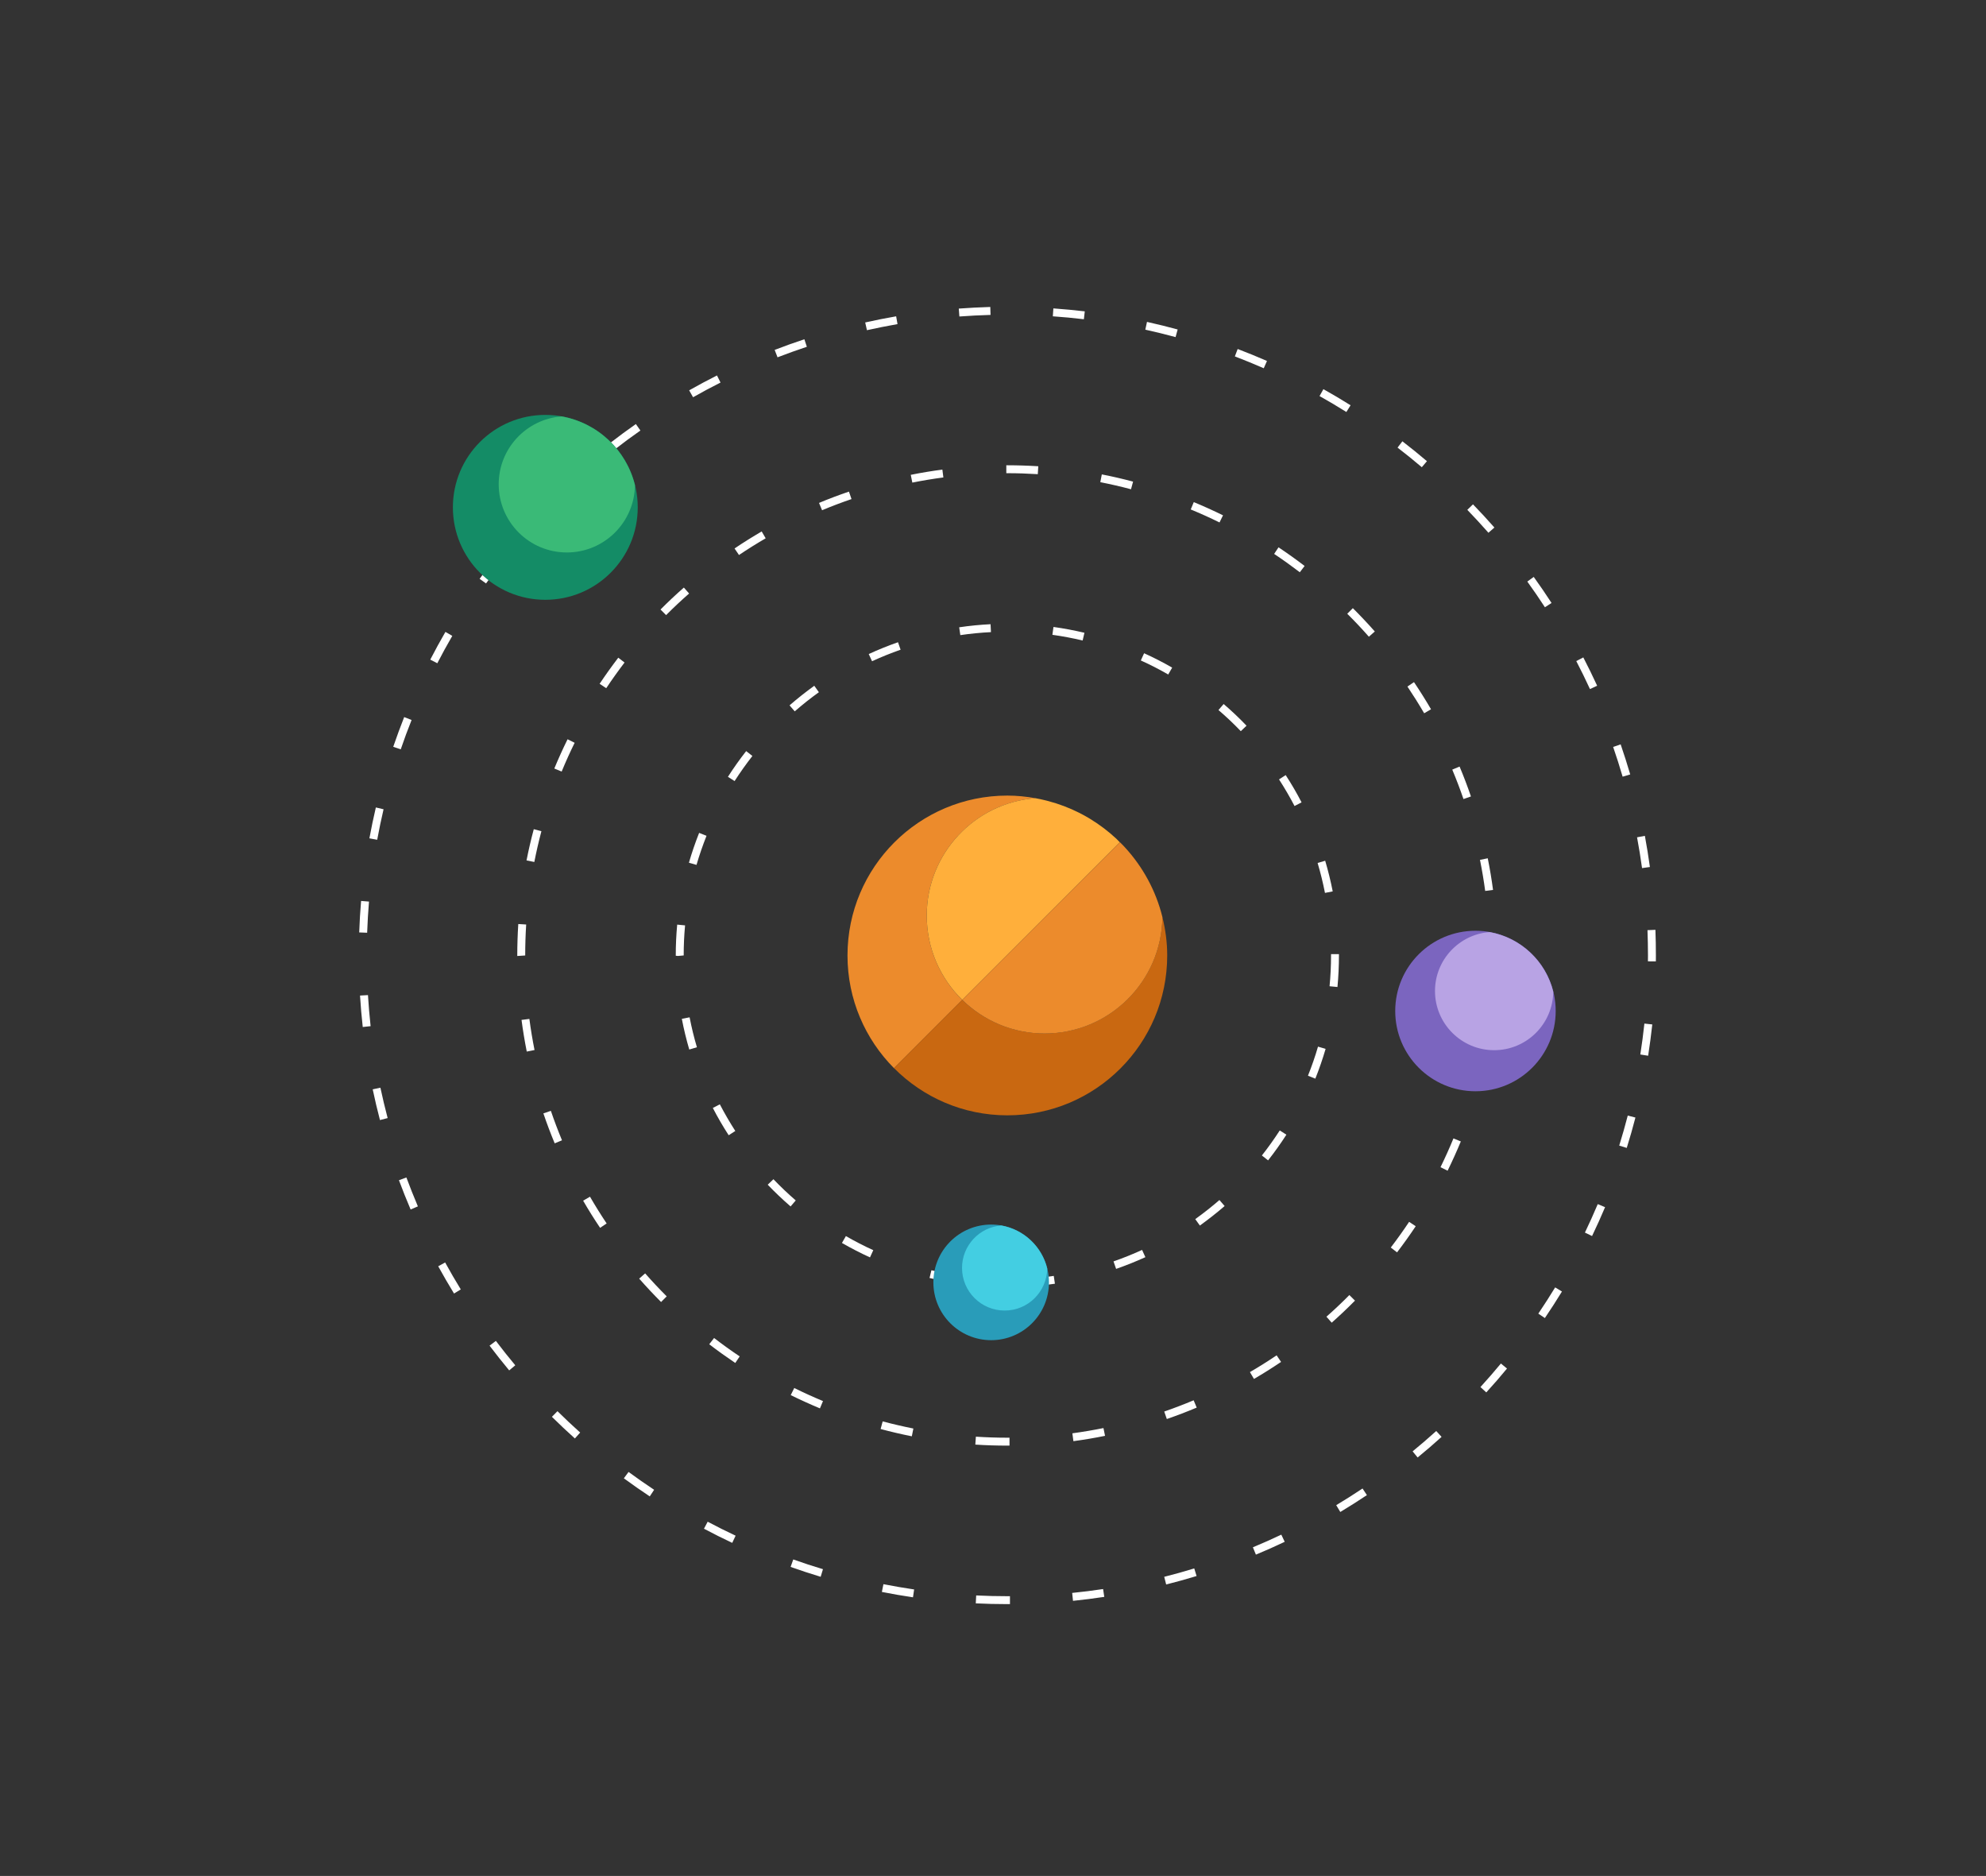 <?xml version="1.0" encoding="utf-8"?>
<!-- Generator: Adobe Illustrator 16.0.0, SVG Export Plug-In . SVG Version: 6.00 Build 0)  -->
<!DOCTYPE svg PUBLIC "-//W3C//DTD SVG 1.1//EN" "http://www.w3.org/Graphics/SVG/1.1/DTD/svg11.dtd">
<svg version="1.1" id="Space" xmlns="http://www.w3.org/2000/svg" xmlns:xlink="http://www.w3.org/1999/xlink" x="0px" y="0px"
	 width="128px" height="120.881px" viewBox="0 0 128 120.881" enable-background="new 0 0 128 120.881" xml:space="preserve">
<rect x="0" y="0" width="128" height="120.881" fill="#333333" stroke="none"/>
<g>
	<path fill="#FFFFFF" d="M64.927,103.364c-0.688,0-1.371-0.016-2.037-0.049l0.026-0.51c0.656,0.033,1.333,0.049,2.009,0.049h0.168
		v0.51h-0.164C64.929,103.364,64.928,103.364,64.927,103.364z M69.156,103.153l-0.053-0.51c0.674-0.068,1.345-0.152,1.993-0.25
		l0.076,0.504C70.515,102.997,69.836,103.083,69.156,103.153z M58.843,102.925c-0.676-0.1-1.352-0.215-2.005-0.346l0.1-0.5
		c0.646,0.127,1.313,0.242,1.979,0.34L58.843,102.925z M75.161,102.099l-0.126-0.494c0.643-0.162,1.295-0.344,1.936-0.541l0.15,0.49
		C76.471,101.751,75.81,101.937,75.161,102.099z M52.893,101.603c-0.656-0.199-1.31-0.412-1.938-0.637l0.172-0.48
		c0.621,0.221,1.265,0.434,1.914,0.627L52.893,101.603z M80.945,100.175l-0.195-0.473c0.604-0.25,1.222-0.523,1.832-0.814
		l0.219,0.461C82.182,99.644,81.558,99.921,80.945,100.175z M47.193,99.417c-0.608-0.285-1.224-0.594-1.821-0.912l0.239-0.451
		c0.592,0.314,1.196,0.619,1.8,0.9L47.193,99.417z M86.384,97.427l-0.263-0.439c0.563-0.338,1.135-0.699,1.696-1.074l0.282,0.426
		C87.534,96.718,86.955,97.083,86.384,97.427z M41.878,96.423c-0.565-0.373-1.127-0.768-1.67-1.166l0.303-0.41
		c0.536,0.393,1.091,0.781,1.648,1.15L41.878,96.423z M91.368,93.915l-0.323-0.395c0.51-0.418,1.022-0.857,1.523-1.311l0.343,0.379
		C92.403,93.048,91.884,93.493,91.368,93.915z M37.052,92.69c-0.498-0.447-0.997-0.916-1.481-1.395l0.358-0.363
		c0.479,0.473,0.973,0.936,1.464,1.377L37.052,92.69z M95.793,89.722l-0.377-0.344c0.454-0.496,0.896-1.008,1.319-1.518l0.393,0.324
		C96.703,88.702,96.252,89.22,95.793,89.722z M32.818,88.304c-0.432-0.52-0.856-1.053-1.265-1.594l0.407-0.307
		c0.403,0.531,0.823,1.063,1.25,1.572L32.818,88.304z M99.569,84.931l-0.423-0.285c0.37-0.549,0.735-1.117,1.086-1.691l0.438,0.266
		C100.314,83.802,99.944,84.378,99.569,84.931z M29.263,83.351c-0.354-0.576-0.694-1.168-1.02-1.756l0.447-0.246
		c0.319,0.582,0.658,1.166,1.008,1.736L29.263,83.351z M102.61,79.646l-0.46-0.223c0.291-0.605,0.569-1.225,0.827-1.834l0.472,0.197
		C103.188,78.405,102.906,79.03,102.61,79.646z M26.465,77.935c-0.267-0.625-0.521-1.26-0.752-1.885l0.479-0.178
		c0.229,0.617,0.479,1.242,0.741,1.863L26.465,77.935z M104.846,73.968l-0.485-0.15c0.196-0.637,0.383-1.287,0.55-1.934l0.494,0.127
		C105.236,72.665,105.048,73.323,104.846,73.968z M24.489,72.173c-0.172-0.656-0.329-1.322-0.468-1.98l0.497-0.105
		c0.14,0.65,0.294,1.309,0.466,1.957L24.489,72.173z M106.225,68.028l-0.505-0.08c0.104-0.654,0.19-1.326,0.263-1.992l0.509,0.055
		C106.417,66.687,106.329,67.364,106.225,68.028z M23.379,66.177c-0.075-0.674-0.134-1.355-0.175-2.027l0.512-0.029
		c0.039,0.662,0.099,1.336,0.17,2.002L23.379,66.177z M106.722,61.95l-0.511-0.004l0.003-0.381c0-0.547-0.012-1.088-0.032-1.629
		l0.512-0.021c0.021,0.547,0.03,1.098,0.03,1.65L106.722,61.95z M23.663,60.103l-0.511-0.02c0.022-0.678,0.064-1.359,0.121-2.029
		l0.509,0.041C23.726,58.759,23.688,59.433,23.663,60.103z M105.832,55.937c-0.092-0.664-0.199-1.33-0.322-1.984l0.504-0.094
		c0.123,0.662,0.231,1.336,0.324,2.008L105.832,55.937z M24.311,54.112l-0.503-0.092c0.122-0.664,0.263-1.334,0.416-1.99
		l0.497,0.117C24.57,52.796,24.431,53.456,24.311,54.112z M104.58,50.046c-0.188-0.643-0.393-1.285-0.61-1.914l0.483-0.168
		c0.219,0.637,0.427,1.289,0.617,1.938L104.58,50.046z M25.828,48.286l-0.483-0.166c0.223-0.648,0.459-1.293,0.705-1.914
		l0.477,0.189C26.281,47.009,26.046,47.646,25.828,48.286z M102.475,44.401c-0.281-0.611-0.578-1.219-0.882-1.803l0.453-0.236
		c0.308,0.592,0.607,1.205,0.892,1.824L102.475,44.401z M28.185,42.737l-0.454-0.232c0.313-0.605,0.642-1.209,0.977-1.787
		l0.443,0.256C28.818,41.546,28.494,42.14,28.185,42.737z M99.572,39.13c-0.357-0.553-0.74-1.109-1.135-1.656l0.414-0.299
		c0.399,0.553,0.786,1.119,1.148,1.678L99.572,39.13z M31.326,37.595l-0.414-0.297c0.387-0.541,0.799-1.088,1.224-1.625l0.4,0.316
		C32.117,36.521,31.708,37.06,31.326,37.595z M95.932,34.329c-0.449-0.51-0.909-1.006-1.362-1.477l0.366-0.354
		c0.459,0.475,0.924,0.977,1.38,1.494L95.932,34.329z M35.178,32.962l-0.368-0.354c0.472-0.492,0.957-0.973,1.444-1.432l0.352,0.371
		C36.123,32.003,35.643,32.478,35.178,32.962z M91.637,30.106c-0.497-0.424-1.021-0.848-1.563-1.264l0.312-0.406
		c0.547,0.422,1.079,0.852,1.582,1.281L91.637,30.106z M39.657,28.935l-0.313-0.404c0.536-0.416,1.086-0.82,1.638-1.207l0.293,0.418
		C40.729,28.122,40.185,28.522,39.657,28.935z M86.775,26.548c-0.562-0.354-1.144-0.699-1.729-1.027l0.249-0.445
		c0.593,0.332,1.184,0.682,1.751,1.039L86.775,26.548z M44.669,25.597l-0.252-0.445c0.589-0.334,1.192-0.656,1.793-0.959
		l0.229,0.457C45.847,24.948,45.25,25.267,44.669,25.597z M81.451,23.729c-0.615-0.268-1.241-0.525-1.863-0.764l0.182-0.477
		c0.631,0.24,1.266,0.5,1.888,0.771L81.451,23.729z M50.113,23.024l-0.185-0.477c0.636-0.246,1.28-0.477,1.915-0.686l0.16,0.484
		C51.376,22.554,50.741,22.782,50.113,23.024z M75.767,21.722c-0.647-0.176-1.305-0.338-1.95-0.48l0.108-0.5
		c0.655,0.146,1.319,0.309,1.976,0.488L75.767,21.722z M55.875,21.276l-0.112-0.498c0.663-0.148,1.333-0.281,1.995-0.396
		l0.088,0.502C57.192,20.999,56.529,21.132,55.875,21.276z M69.857,20.571c-0.659-0.08-1.333-0.143-2.001-0.189l0.035-0.51
		c0.678,0.049,1.358,0.113,2.024,0.191L69.857,20.571z M61.833,20.394l-0.038-0.51c0.67-0.049,1.354-0.084,2.031-0.104l0.015,0.512
		C63.171,20.31,62.496,20.345,61.833,20.394z"/>
	<path fill="#FFFFFF" d="M65.064,93.151h-0.14c-0.688,0-1.384-0.021-2.063-0.066l0.035-0.51c0.668,0.043,1.352,0.066,2.028,0.066
		h0.14V93.151L65.064,93.151z M69.182,92.864l-0.066-0.506c0.671-0.092,1.346-0.205,2.003-0.338l0.102,0.5
		C70.551,92.657,69.866,92.772,69.182,92.864z M58.768,92.55c-0.661-0.131-1.339-0.289-2.011-0.469l0.132-0.492
		c0.661,0.176,1.327,0.33,1.979,0.461L58.768,92.55z M75.203,91.437l-0.167-0.482c0.642-0.221,1.28-0.467,1.896-0.725l0.197,0.471
		C76.503,90.964,75.855,91.212,75.203,91.437z M52.846,90.751c-0.631-0.264-1.265-0.551-1.882-0.854l0.226-0.459
		c0.608,0.301,1.231,0.584,1.853,0.842L52.846,90.751z M80.819,88.854l-0.259-0.441c0.576-0.336,1.154-0.697,1.72-1.08l0.286,0.424
		C81.992,88.144,81.404,88.515,80.819,88.854z M47.389,87.825c-0.567-0.383-1.134-0.787-1.678-1.205l0.313-0.404
		c0.534,0.412,1.091,0.811,1.65,1.186L47.389,87.825z M85.83,85.229l-0.34-0.385c0.509-0.447,1.006-0.918,1.478-1.395l0.362,0.359
		C86.85,84.296,86.344,84.771,85.83,85.229z M42.608,83.897c-0.484-0.484-0.96-0.992-1.412-1.506l0.384-0.338
		c0.445,0.506,0.912,1.004,1.39,1.48L42.608,83.897z M90.042,80.698l-0.405-0.311c0.408-0.533,0.806-1.092,1.183-1.656l0.424,0.283
		C90.86,79.591,90.457,80.155,90.042,80.698z M38.678,79.118c-0.382-0.566-0.75-1.154-1.094-1.75l0.442-0.256
		c0.338,0.584,0.698,1.162,1.073,1.723L38.678,79.118z M93.3,75.437l-0.458-0.227c0.298-0.607,0.579-1.232,0.835-1.855l0.475,0.195
		C93.89,74.183,93.604,74.815,93.3,75.437z M35.751,73.673c-0.263-0.631-0.509-1.279-0.729-1.93l0.482-0.164
		c0.218,0.639,0.459,1.275,0.717,1.898L35.751,73.673z M95.467,69.634l-0.495-0.131c0.172-0.648,0.324-1.314,0.455-1.979
		l0.501,0.098C95.796,68.296,95.641,68.974,95.467,69.634z M33.95,67.759c-0.134-0.672-0.247-1.357-0.337-2.039l0.506-0.064
		c0.088,0.668,0.2,1.342,0.332,2.004L33.95,67.759z M96.452,63.524l-0.511-0.031C95.98,62.854,96,62.206,96,61.565v-0.104h0.511
		v0.104C96.51,62.216,96.491,62.876,96.452,63.524z M33.339,61.601v-0.033c0-0.668,0.022-1.352,0.065-2.027l0.509,0.031
		c-0.042,0.666-0.063,1.338-0.063,1.996L33.339,61.601z M95.722,57.409c-0.087-0.654-0.2-1.33-0.336-2.002l0.501-0.102
		c0.139,0.684,0.253,1.369,0.341,2.039L95.722,57.409z M34.438,55.542l-0.503-0.098c0.132-0.668,0.287-1.344,0.468-2.014
		l0.491,0.131C34.719,54.222,34.566,54.888,34.438,55.542z M94.322,51.487c-0.214-0.625-0.457-1.264-0.722-1.895l0.472-0.197
		c0.269,0.641,0.515,1.289,0.732,1.926L94.322,51.487z M36.2,49.716l-0.474-0.195c0.266-0.641,0.553-1.275,0.854-1.885l0.457,0.227
		C36.742,48.462,36.46,49.085,36.2,49.716z M91.79,45.96c-0.34-0.582-0.704-1.16-1.079-1.721l0.423-0.285
		c0.382,0.568,0.751,1.156,1.097,1.748L91.79,45.96z M39.072,44.345l-0.426-0.283c0.379-0.568,0.784-1.133,1.202-1.682l0.405,0.311
		C39.842,43.229,39.445,43.786,39.072,44.345z M88.226,41.028c-0.445-0.506-0.913-1.004-1.394-1.479l0.36-0.361
		c0.485,0.482,0.962,0.988,1.416,1.502L88.226,41.028z M42.931,39.636l-0.36-0.361c0.483-0.486,0.989-0.963,1.505-1.414l0.337,0.383
		C43.906,38.688,43.408,39.155,42.931,39.636z M83.775,36.874c-0.541-0.412-1.099-0.811-1.655-1.182l0.283-0.424
		c0.565,0.377,1.132,0.781,1.681,1.201L83.775,36.874z M47.628,35.763l-0.285-0.422c0.565-0.381,1.154-0.75,1.748-1.096l0.258,0.441
		C48.763,35.026,48.184,35.39,47.628,35.763z M78.599,33.665c-0.61-0.301-1.233-0.582-1.854-0.838l0.196-0.473
		c0.629,0.26,1.263,0.547,1.884,0.852L78.599,33.665z M52.984,32.878l-0.197-0.471c0.638-0.268,1.287-0.512,1.928-0.73l0.166,0.482
		C54.25,32.374,53.612,32.614,52.984,32.878z M72.895,31.526c-0.652-0.174-1.318-0.326-1.979-0.457l0.097-0.5
		c0.672,0.131,1.351,0.287,2.015,0.465L72.895,31.526z M58.8,31.097l-0.1-0.5c0.678-0.137,1.364-0.25,2.037-0.338l0.065,0.506
		C60.142,30.851,59.468,30.964,58.8,31.097z M66.887,30.554c-0.655-0.041-1.315-0.063-1.962-0.063h-0.067v-0.51h0.067
		c0.655,0,1.326,0.021,1.994,0.063L66.887,30.554z"/>
	<path fill="#FFFFFF" d="M65.964,82.913l-0.022-0.51c0.664-0.033,1.327-0.096,1.974-0.188l0.074,0.504
		C67.327,82.815,66.646,82.88,65.964,82.913z M61.908,82.728c-0.668-0.094-1.339-0.223-1.997-0.379l0.12-0.498
		c0.642,0.154,1.297,0.279,1.949,0.371L61.908,82.728z M71.935,81.763l-0.168-0.482c0.617-0.215,1.236-0.463,1.841-0.74l0.214,0.467
		C73.202,81.288,72.567,81.544,71.935,81.763z M56.072,81.022c-0.609-0.277-1.217-0.59-1.808-0.93l0.255-0.443
		c0.575,0.332,1.17,0.639,1.765,0.908L56.072,81.022z M77.333,78.97l-0.297-0.414c0.538-0.387,1.063-0.801,1.558-1.23l0.335,0.387
		C78.423,78.149,77.885,78.573,77.333,78.97z M50.955,77.739c-0.512-0.441-1.007-0.914-1.475-1.4l0.369-0.354
		c0.456,0.477,0.939,0.936,1.438,1.367L50.955,77.739z M81.73,74.771l-0.4-0.316c0.408-0.518,0.795-1.061,1.152-1.613l0.428,0.273
		C82.545,73.683,82.148,74.239,81.73,74.771z M46.964,73.151c-0.369-0.57-0.713-1.162-1.021-1.758l0.451-0.234
		c0.303,0.58,0.638,1.158,0.997,1.717L46.964,73.151z M84.775,69.505L84.3,69.315c0.245-0.613,0.463-1.242,0.647-1.873l0.49,0.145
		C85.249,68.229,85.025,68.878,84.775,69.505z M44.424,67.628c-0.188-0.643-0.351-1.307-0.479-1.977l0.501-0.098
		c0.127,0.654,0.285,1.303,0.471,1.928L44.424,67.628z M86.201,63.599l-0.509-0.049c0.063-0.654,0.095-1.32,0.095-1.982v-0.088h0.51
		v0.088C86.296,62.245,86.265,62.929,86.201,63.599z M43.693,61.599l-0.139-0.014c-0.001-0.678,0.03-1.346,0.092-2.006l0.508,0.049
		c-0.061,0.643-0.089,1.295-0.089,1.938L43.693,61.599z M85.396,57.536c-0.127-0.645-0.285-1.293-0.474-1.928l0.488-0.145
		c0.192,0.648,0.355,1.313,0.485,1.975L85.396,57.536z M44.891,55.731l-0.489-0.141c0.186-0.643,0.406-1.287,0.658-1.922
		l0.476,0.188C45.29,54.478,45.072,55.108,44.891,55.731z M83.434,51.937c-0.301-0.58-0.638-1.156-0.999-1.715l0.429-0.277
		c0.372,0.57,0.716,1.162,1.023,1.756L83.434,51.937z M47.345,50.329l-0.429-0.273c0.362-0.568,0.759-1.125,1.175-1.658l0.402,0.314
		C48.087,49.231,47.702,49.776,47.345,50.329z M79.971,47.114c-0.456-0.475-0.939-0.934-1.439-1.361l0.333-0.389
		c0.512,0.439,1.009,0.91,1.476,1.398L79.971,47.114z M51.222,45.837l-0.335-0.387c0.506-0.439,1.042-0.863,1.594-1.262l0.297,0.416
		C52.24,44.991,51.716,45.405,51.222,45.837z M75.294,43.462c-0.577-0.33-1.172-0.637-1.767-0.904l0.212-0.465
		c0.607,0.273,1.217,0.586,1.809,0.926L75.294,43.462z M56.205,42.608l-0.213-0.463c0.613-0.283,1.247-0.539,1.885-0.762
		l0.167,0.482C57.422,42.083,56.804,42.331,56.205,42.608z M69.777,41.272c-0.646-0.154-1.302-0.277-1.949-0.367l0.07-0.506
		c0.664,0.092,1.336,0.219,1.995,0.375L69.777,41.272z M61.894,40.925l-0.073-0.504c0.67-0.1,1.35-0.166,2.022-0.199l0.025,0.51
		C63.211,40.765,62.547,40.829,61.894,40.925z"/>
	<circle fill="#148C66" cx="35.146" cy="32.692" r="5.957"/>
	<path fill="#3ABA77" d="M40.923,31.263c-0.559-2.266-2.409-4.018-4.729-4.43c-2.267,0.174-4.052,2.064-4.052,4.373
		c0,2.428,1.967,4.393,4.392,4.393C38.942,35.599,40.894,33.661,40.923,31.263z"/>
	<circle fill="#299CB9" cx="63.882" cy="82.632" r="3.725"/>
	<path fill="#43CEE2" d="M67.494,81.737c-0.35-1.416-1.507-2.512-2.957-2.77c-1.417,0.107-2.533,1.291-2.533,2.734
		c0,1.518,1.229,2.746,2.746,2.746C66.254,84.45,67.475,83.237,67.494,81.737z"/>
	<circle fill="#7B65BF" cx="95.095" cy="65.146" r="5.171"/>
	<path fill="#B8A3E4" d="M100.11,63.905c-0.485-1.967-2.093-3.486-4.106-3.846c-1.967,0.152-3.517,1.793-3.517,3.799
		c0,2.105,1.707,3.813,3.813,3.813C98.389,67.671,100.083,65.989,100.11,63.905z"/>
	<path fill="#000121" d="M72.186,54.259c-0.067-0.066-0.144-0.127-0.214-0.193c0.07,0.066,0.136,0.137,0.203,0.205L72.186,54.259z"
		/>
	<path fill="#000121" d="M66.738,51.433c0.229,0.041,0.453,0.092,0.676,0.146C67.191,51.522,66.966,51.474,66.738,51.433z"/>
	<path fill="#000121" d="M69.576,52.382c0.203,0.104,0.401,0.215,0.599,0.33C69.979,52.597,69.78,52.483,69.576,52.382z"/>
	<path fill="#000121" d="M67.552,51.614c0.701,0.186,1.373,0.439,2.008,0.76C68.925,52.054,68.253,51.8,67.552,51.614z"/>
	<path fill="#EC8B2C" d="M59.73,58.997c0-3.994,3.088-7.264,7.008-7.564c-0.59-0.104-1.193-0.168-1.813-0.168
		c-5.688,0-10.303,4.611-10.303,10.303c0,2.832,1.146,5.398,2.996,7.26l4.398-4.398C60.608,63.048,59.73,61.128,59.73,58.997z"/>
	<path fill="#000121" d="M70.273,52.772c0.604,0.369,1.171,0.797,1.686,1.279C71.443,53.569,70.878,53.142,70.273,52.772z"/>
	<path fill="#454A6D" d="M69.56,52.374c0.006,0.002,0.011,0.006,0.017,0.008C69.57,52.38,69.565,52.376,69.56,52.374z"/>
	<path fill="#454A6D" d="M70.174,52.712c0.033,0.021,0.066,0.041,0.1,0.061C70.241,52.753,70.208,52.731,70.174,52.712z"/>
	<path fill="#454A6D" d="M71.958,54.052c0.005,0.006,0.01,0.01,0.014,0.014C71.968,54.062,71.963,54.058,71.958,54.052z"/>
	<path fill="#454A6D" d="M66.738,51.433L66.738,51.433L66.738,51.433z"/>
	<path fill="#454A6D" d="M67.414,51.579c0.046,0.012,0.092,0.023,0.139,0.035C67.505,51.603,67.459,51.591,67.414,51.579z"/>
	<path fill="#FFAF3B" d="M59.73,58.997c0,2.131,0.878,4.051,2.287,5.43l10.157-10.156c-0.067-0.068-0.133-0.139-0.203-0.205
		c-0.004-0.004-0.009-0.008-0.014-0.014c-0.515-0.48-1.08-0.91-1.686-1.279c-0.032-0.02-0.065-0.039-0.1-0.061
		c-0.196-0.115-0.396-0.229-0.599-0.33c-0.006-0.002-0.011-0.006-0.017-0.008c-0.635-0.32-1.307-0.574-2.008-0.76
		c-0.047-0.012-0.093-0.023-0.139-0.035c-0.223-0.057-0.447-0.105-0.676-0.146l0,0C62.818,51.733,59.73,55.003,59.73,58.997z"/>
	<path fill="#C96811" d="M64.925,71.868c5.69,0,10.303-4.611,10.303-10.303c0-0.854-0.113-1.678-0.311-2.473
		c-0.052,4.15-3.429,7.5-7.591,7.5c-2.067,0-3.938-0.826-5.31-2.166l-4.398,4.398C59.485,70.704,62.069,71.868,64.925,71.868z"/>
	<path fill="#454A6D" d="M72.508,54.608c1.146,1.248,1.989,2.781,2.409,4.484C74.498,57.392,73.656,55.858,72.508,54.608z"/>
	<path fill="#454A6D" d="M72.468,54.563c-0.094-0.102-0.184-0.207-0.282-0.305l-0.011,0.01
		C72.274,54.366,72.375,54.464,72.468,54.563z"/>
	<path fill="#454A6D" d="M74.917,59.095v-0.002V59.095z"/>
	<path fill="#454A6D" d="M72.468,54.563c0.015,0.016,0.026,0.029,0.04,0.045C72.495,54.595,72.482,54.579,72.468,54.563z"/>
	<path fill="#EC8B2C" d="M62.018,64.427c1.37,1.34,3.241,2.168,5.31,2.168c4.162,0,7.539-3.352,7.591-7.5v-0.002
		c-0.42-1.701-1.263-3.234-2.409-4.484c-0.014-0.014-0.025-0.029-0.04-0.043c-0.094-0.102-0.193-0.197-0.293-0.295L62.018,64.427z"
		/>
</g>
</svg>
